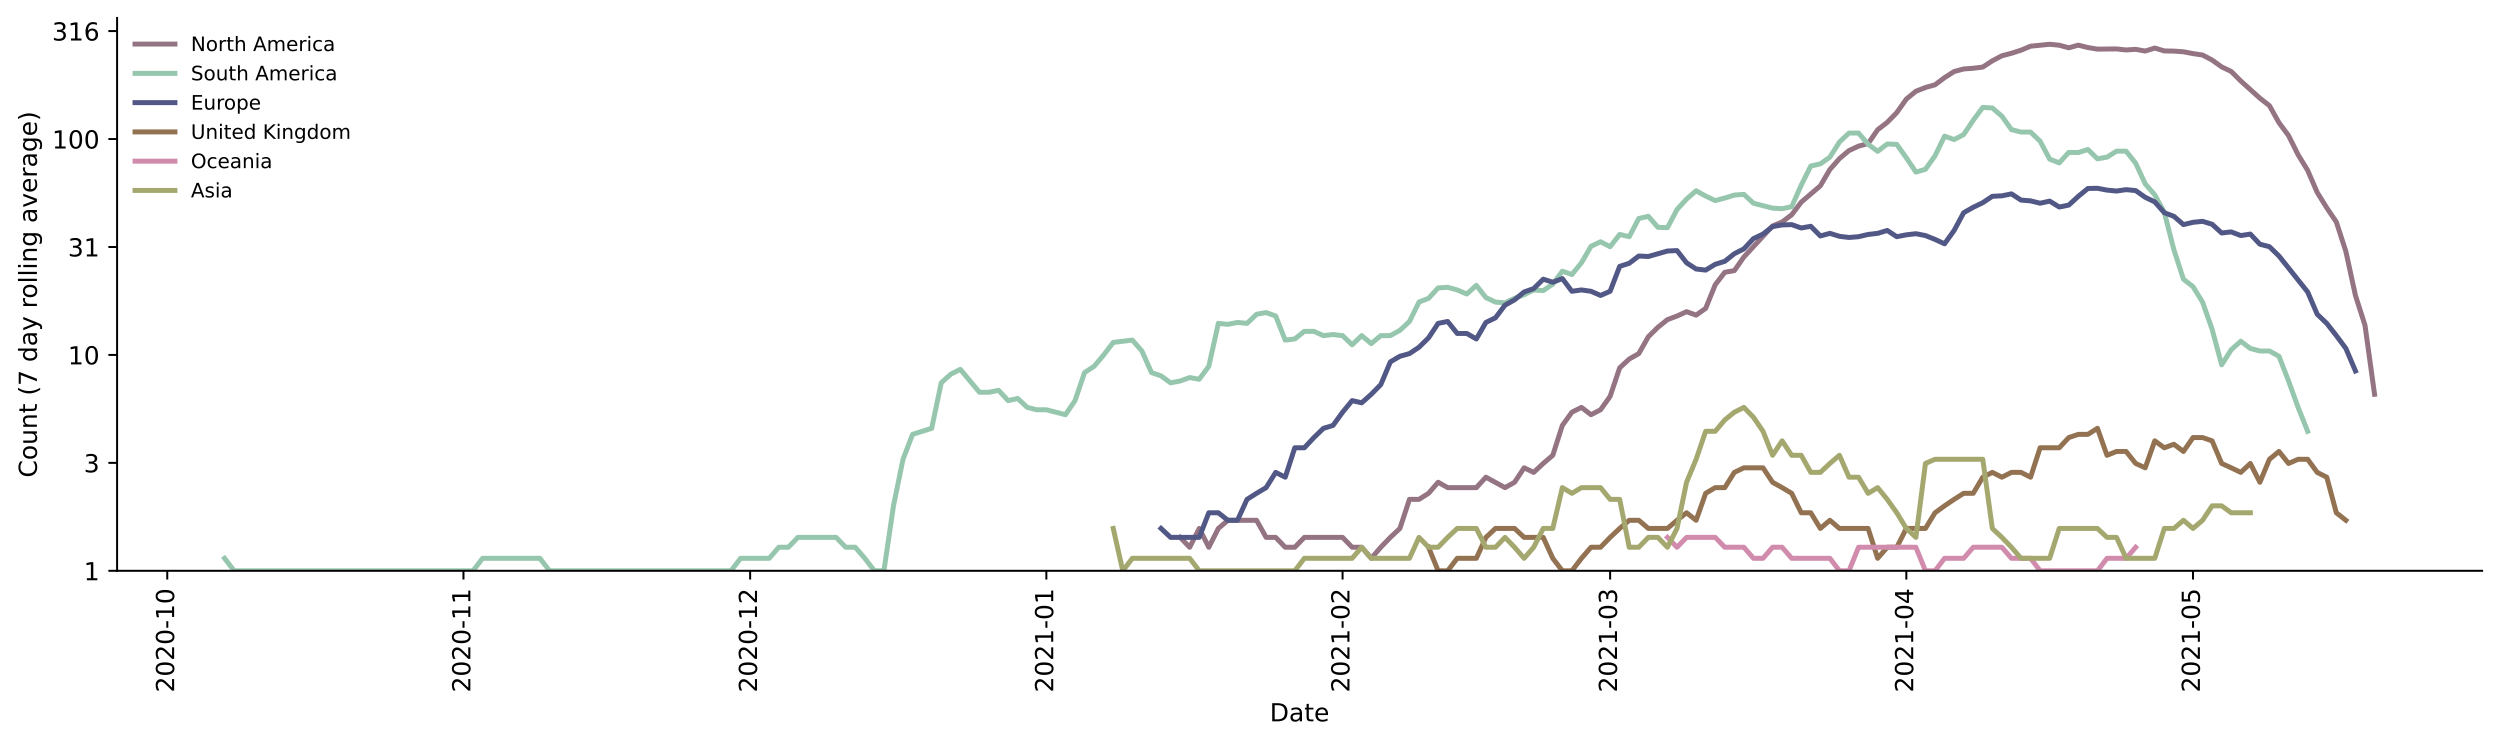 <?xml version="1.0" encoding="utf-8" standalone="no"?>
<!DOCTYPE svg PUBLIC "-//W3C//DTD SVG 1.1//EN"
  "http://www.w3.org/Graphics/SVG/1.1/DTD/svg11.dtd">
<!-- Created with matplotlib (https://matplotlib.org/) -->
<svg height="298.621pt" version="1.1" viewBox="0 0 1002.766 298.621" width="1002.766pt" xmlns="http://www.w3.org/2000/svg" xmlns:xlink="http://www.w3.org/1999/xlink">
 <defs>
  <style type="text/css">*{stroke-linecap:butt;stroke-linejoin:round;}</style>
 </defs>
 <g id="figure_1">
  <g id="patch_1">
   <path d="M 0 298.621 
L 1002.766 298.621 
L 1002.766 0 
L 0 0 
z
" style="fill:#ffffff;"/>
  </g>
  <g id="axes_1">
   <g id="patch_2">
    <path d="M 46.966 228.96 
L 995.566 228.96 
L 995.566 7.2 
L 46.966 7.2 
z
" style="fill:#ffffff;"/>
   </g>
   <g id="matplotlib.axis_1">
    <g id="xtick_1">
     <g id="line2d_1">
      <defs>
       <path d="M 0 0 
L 0 3.5 
" id="mb7b6060cd9" style="stroke:#000000;stroke-width:0.8;"/>
      </defs>
      <g>
       <use style="stroke:#000000;stroke-width:0.8;" x="67.087" xlink:href="#mb7b6060cd9" y="228.96"/>
      </g>
     </g>
     <g id="text_1">
      <!-- 2020-10 -->
      <g transform="translate(69.847 277.743)rotate(-90)scale(0.1 -0.1)">
       <defs>
        <path d="M 19.188 8.297 
L 53.609 8.297 
L 53.609 0 
L 7.328 0 
L 7.328 8.297 
Q 12.938 14.109 22.625 23.891 
Q 32.328 33.688 34.812 36.531 
Q 39.547 41.844 41.422 45.531 
Q 43.312 49.219 43.312 52.781 
Q 43.312 58.594 39.234 62.25 
Q 35.156 65.922 28.609 65.922 
Q 23.969 65.922 18.812 64.312 
Q 13.672 62.703 7.812 59.422 
L 7.812 69.391 
Q 13.766 71.781 18.938 73 
Q 24.125 74.219 28.422 74.219 
Q 39.75 74.219 46.484 68.547 
Q 53.219 62.891 53.219 53.422 
Q 53.219 48.922 51.531 44.891 
Q 49.859 40.875 45.406 35.406 
Q 44.188 33.984 37.641 27.219 
Q 31.109 20.453 19.188 8.297 
z
" id="DejaVuSans-50"/>
        <path d="M 31.781 66.406 
Q 24.172 66.406 20.328 58.906 
Q 16.5 51.422 16.5 36.375 
Q 16.5 21.391 20.328 13.891 
Q 24.172 6.391 31.781 6.391 
Q 39.453 6.391 43.281 13.891 
Q 47.125 21.391 47.125 36.375 
Q 47.125 51.422 43.281 58.906 
Q 39.453 66.406 31.781 66.406 
z
M 31.781 74.219 
Q 44.047 74.219 50.516 64.516 
Q 56.984 54.828 56.984 36.375 
Q 56.984 17.969 50.516 8.266 
Q 44.047 -1.422 31.781 -1.422 
Q 19.531 -1.422 13.062 8.266 
Q 6.594 17.969 6.594 36.375 
Q 6.594 54.828 13.062 64.516 
Q 19.531 74.219 31.781 74.219 
z
" id="DejaVuSans-48"/>
        <path d="M 4.891 31.391 
L 31.203 31.391 
L 31.203 23.391 
L 4.891 23.391 
z
" id="DejaVuSans-45"/>
        <path d="M 12.406 8.297 
L 28.516 8.297 
L 28.516 63.922 
L 10.984 60.406 
L 10.984 69.391 
L 28.422 72.906 
L 38.281 72.906 
L 38.281 8.297 
L 54.391 8.297 
L 54.391 0 
L 12.406 0 
z
" id="DejaVuSans-49"/>
       </defs>
       <use xlink:href="#DejaVuSans-50"/>
       <use x="63.623" xlink:href="#DejaVuSans-48"/>
       <use x="127.246" xlink:href="#DejaVuSans-50"/>
       <use x="190.869" xlink:href="#DejaVuSans-48"/>
       <use x="254.492" xlink:href="#DejaVuSans-45"/>
       <use x="290.576" xlink:href="#DejaVuSans-49"/>
       <use x="354.199" xlink:href="#DejaVuSans-48"/>
      </g>
     </g>
    </g>
    <g id="xtick_2">
     <g id="line2d_2">
      <g>
       <use style="stroke:#000000;stroke-width:0.8;" x="185.902" xlink:href="#mb7b6060cd9" y="228.96"/>
      </g>
     </g>
     <g id="text_2">
      <!-- 2020-11 -->
      <g transform="translate(188.661 277.743)rotate(-90)scale(0.1 -0.1)">
       <use xlink:href="#DejaVuSans-50"/>
       <use x="63.623" xlink:href="#DejaVuSans-48"/>
       <use x="127.246" xlink:href="#DejaVuSans-50"/>
       <use x="190.869" xlink:href="#DejaVuSans-48"/>
       <use x="254.492" xlink:href="#DejaVuSans-45"/>
       <use x="290.576" xlink:href="#DejaVuSans-49"/>
       <use x="354.199" xlink:href="#DejaVuSans-49"/>
      </g>
     </g>
    </g>
    <g id="xtick_3">
     <g id="line2d_3">
      <g>
       <use style="stroke:#000000;stroke-width:0.8;" x="300.884" xlink:href="#mb7b6060cd9" y="228.96"/>
      </g>
     </g>
     <g id="text_3">
      <!-- 2020-12 -->
      <g transform="translate(303.643 277.743)rotate(-90)scale(0.1 -0.1)">
       <use xlink:href="#DejaVuSans-50"/>
       <use x="63.623" xlink:href="#DejaVuSans-48"/>
       <use x="127.246" xlink:href="#DejaVuSans-50"/>
       <use x="190.869" xlink:href="#DejaVuSans-48"/>
       <use x="254.492" xlink:href="#DejaVuSans-45"/>
       <use x="290.576" xlink:href="#DejaVuSans-49"/>
       <use x="354.199" xlink:href="#DejaVuSans-50"/>
      </g>
     </g>
    </g>
    <g id="xtick_4">
     <g id="line2d_4">
      <g>
       <use style="stroke:#000000;stroke-width:0.8;" x="419.698" xlink:href="#mb7b6060cd9" y="228.96"/>
      </g>
     </g>
     <g id="text_4">
      <!-- 2021-01 -->
      <g transform="translate(422.458 277.743)rotate(-90)scale(0.1 -0.1)">
       <use xlink:href="#DejaVuSans-50"/>
       <use x="63.623" xlink:href="#DejaVuSans-48"/>
       <use x="127.246" xlink:href="#DejaVuSans-50"/>
       <use x="190.869" xlink:href="#DejaVuSans-49"/>
       <use x="254.492" xlink:href="#DejaVuSans-45"/>
       <use x="290.576" xlink:href="#DejaVuSans-48"/>
       <use x="354.199" xlink:href="#DejaVuSans-49"/>
      </g>
     </g>
    </g>
    <g id="xtick_5">
     <g id="line2d_5">
      <g>
       <use style="stroke:#000000;stroke-width:0.8;" x="538.513" xlink:href="#mb7b6060cd9" y="228.96"/>
      </g>
     </g>
     <g id="text_5">
      <!-- 2021-02 -->
      <g transform="translate(541.272 277.743)rotate(-90)scale(0.1 -0.1)">
       <use xlink:href="#DejaVuSans-50"/>
       <use x="63.623" xlink:href="#DejaVuSans-48"/>
       <use x="127.246" xlink:href="#DejaVuSans-50"/>
       <use x="190.869" xlink:href="#DejaVuSans-49"/>
       <use x="254.492" xlink:href="#DejaVuSans-45"/>
       <use x="290.576" xlink:href="#DejaVuSans-48"/>
       <use x="354.199" xlink:href="#DejaVuSans-50"/>
      </g>
     </g>
    </g>
    <g id="xtick_6">
     <g id="line2d_6">
      <g>
       <use style="stroke:#000000;stroke-width:0.8;" x="645.829" xlink:href="#mb7b6060cd9" y="228.96"/>
      </g>
     </g>
     <g id="text_6">
      <!-- 2021-03 -->
      <g transform="translate(648.589 277.743)rotate(-90)scale(0.1 -0.1)">
       <defs>
        <path d="M 40.578 39.312 
Q 47.656 37.797 51.625 33 
Q 55.609 28.219 55.609 21.188 
Q 55.609 10.406 48.188 4.484 
Q 40.766 -1.422 27.094 -1.422 
Q 22.516 -1.422 17.656 -0.516 
Q 12.797 0.391 7.625 2.203 
L 7.625 11.719 
Q 11.719 9.328 16.594 8.109 
Q 21.484 6.891 26.812 6.891 
Q 36.078 6.891 40.938 10.547 
Q 45.797 14.203 45.797 21.188 
Q 45.797 27.641 41.281 31.266 
Q 36.766 34.906 28.719 34.906 
L 20.219 34.906 
L 20.219 43.016 
L 29.109 43.016 
Q 36.375 43.016 40.234 45.922 
Q 44.094 48.828 44.094 54.297 
Q 44.094 59.906 40.109 62.906 
Q 36.141 65.922 28.719 65.922 
Q 24.656 65.922 20.016 65.031 
Q 15.375 64.156 9.812 62.312 
L 9.812 71.094 
Q 15.438 72.656 20.344 73.438 
Q 25.25 74.219 29.594 74.219 
Q 40.828 74.219 47.359 69.109 
Q 53.906 64.016 53.906 55.328 
Q 53.906 49.266 50.438 45.094 
Q 46.969 40.922 40.578 39.312 
z
" id="DejaVuSans-51"/>
       </defs>
       <use xlink:href="#DejaVuSans-50"/>
       <use x="63.623" xlink:href="#DejaVuSans-48"/>
       <use x="127.246" xlink:href="#DejaVuSans-50"/>
       <use x="190.869" xlink:href="#DejaVuSans-49"/>
       <use x="254.492" xlink:href="#DejaVuSans-45"/>
       <use x="290.576" xlink:href="#DejaVuSans-48"/>
       <use x="354.199" xlink:href="#DejaVuSans-51"/>
      </g>
     </g>
    </g>
    <g id="xtick_7">
     <g id="line2d_7">
      <g>
       <use style="stroke:#000000;stroke-width:0.8;" x="764.644" xlink:href="#mb7b6060cd9" y="228.96"/>
      </g>
     </g>
     <g id="text_7">
      <!-- 2021-04 -->
      <g transform="translate(767.403 277.743)rotate(-90)scale(0.1 -0.1)">
       <defs>
        <path d="M 37.797 64.312 
L 12.891 25.391 
L 37.797 25.391 
z
M 35.203 72.906 
L 47.609 72.906 
L 47.609 25.391 
L 58.016 25.391 
L 58.016 17.188 
L 47.609 17.188 
L 47.609 0 
L 37.797 0 
L 37.797 17.188 
L 4.891 17.188 
L 4.891 26.703 
z
" id="DejaVuSans-52"/>
       </defs>
       <use xlink:href="#DejaVuSans-50"/>
       <use x="63.623" xlink:href="#DejaVuSans-48"/>
       <use x="127.246" xlink:href="#DejaVuSans-50"/>
       <use x="190.869" xlink:href="#DejaVuSans-49"/>
       <use x="254.492" xlink:href="#DejaVuSans-45"/>
       <use x="290.576" xlink:href="#DejaVuSans-48"/>
       <use x="354.199" xlink:href="#DejaVuSans-52"/>
      </g>
     </g>
    </g>
    <g id="xtick_8">
     <g id="line2d_8">
      <g>
       <use style="stroke:#000000;stroke-width:0.8;" x="879.626" xlink:href="#mb7b6060cd9" y="228.96"/>
      </g>
     </g>
     <g id="text_8">
      <!-- 2021-05 -->
      <g transform="translate(882.385 277.743)rotate(-90)scale(0.1 -0.1)">
       <defs>
        <path d="M 10.797 72.906 
L 49.516 72.906 
L 49.516 64.594 
L 19.828 64.594 
L 19.828 46.734 
Q 21.969 47.469 24.109 47.828 
Q 26.266 48.188 28.422 48.188 
Q 40.625 48.188 47.75 41.5 
Q 54.891 34.812 54.891 23.391 
Q 54.891 11.625 47.562 5.094 
Q 40.234 -1.422 26.906 -1.422 
Q 22.312 -1.422 17.547 -0.641 
Q 12.797 0.141 7.719 1.703 
L 7.719 11.625 
Q 12.109 9.234 16.797 8.062 
Q 21.484 6.891 26.703 6.891 
Q 35.156 6.891 40.078 11.328 
Q 45.016 15.766 45.016 23.391 
Q 45.016 31 40.078 35.438 
Q 35.156 39.891 26.703 39.891 
Q 22.75 39.891 18.812 39.016 
Q 14.891 38.141 10.797 36.281 
z
" id="DejaVuSans-53"/>
       </defs>
       <use xlink:href="#DejaVuSans-50"/>
       <use x="63.623" xlink:href="#DejaVuSans-48"/>
       <use x="127.246" xlink:href="#DejaVuSans-50"/>
       <use x="190.869" xlink:href="#DejaVuSans-49"/>
       <use x="254.492" xlink:href="#DejaVuSans-45"/>
       <use x="290.576" xlink:href="#DejaVuSans-48"/>
       <use x="354.199" xlink:href="#DejaVuSans-53"/>
      </g>
     </g>
    </g>
    <g id="text_9">
     <!-- Date -->
     <g transform="translate(509.315 289.341)scale(0.1 -0.1)">
      <defs>
       <path d="M 19.672 64.797 
L 19.672 8.109 
L 31.594 8.109 
Q 46.688 8.109 53.688 14.938 
Q 60.688 21.781 60.688 36.531 
Q 60.688 51.172 53.688 57.984 
Q 46.688 64.797 31.594 64.797 
z
M 9.812 72.906 
L 30.078 72.906 
Q 51.266 72.906 61.172 64.094 
Q 71.094 55.281 71.094 36.531 
Q 71.094 17.672 61.125 8.828 
Q 51.172 0 30.078 0 
L 9.812 0 
z
" id="DejaVuSans-68"/>
       <path d="M 34.281 27.484 
Q 23.391 27.484 19.188 25 
Q 14.984 22.516 14.984 16.5 
Q 14.984 11.719 18.141 8.906 
Q 21.297 6.109 26.703 6.109 
Q 34.188 6.109 38.703 11.406 
Q 43.219 16.703 43.219 25.484 
L 43.219 27.484 
z
M 52.203 31.203 
L 52.203 0 
L 43.219 0 
L 43.219 8.297 
Q 40.141 3.328 35.547 0.953 
Q 30.953 -1.422 24.312 -1.422 
Q 15.922 -1.422 10.953 3.297 
Q 6 8.016 6 15.922 
Q 6 25.141 12.172 29.828 
Q 18.359 34.516 30.609 34.516 
L 43.219 34.516 
L 43.219 35.406 
Q 43.219 41.609 39.141 45 
Q 35.062 48.391 27.688 48.391 
Q 23 48.391 18.547 47.266 
Q 14.109 46.141 10.016 43.891 
L 10.016 52.203 
Q 14.938 54.109 19.578 55.047 
Q 24.219 56 28.609 56 
Q 40.484 56 46.344 49.844 
Q 52.203 43.703 52.203 31.203 
z
" id="DejaVuSans-97"/>
       <path d="M 18.312 70.219 
L 18.312 54.688 
L 36.812 54.688 
L 36.812 47.703 
L 18.312 47.703 
L 18.312 18.016 
Q 18.312 11.328 20.141 9.422 
Q 21.969 7.516 27.594 7.516 
L 36.812 7.516 
L 36.812 0 
L 27.594 0 
Q 17.188 0 13.234 3.875 
Q 9.281 7.766 9.281 18.016 
L 9.281 47.703 
L 2.688 47.703 
L 2.688 54.688 
L 9.281 54.688 
L 9.281 70.219 
z
" id="DejaVuSans-116"/>
       <path d="M 56.203 29.594 
L 56.203 25.203 
L 14.891 25.203 
Q 15.484 15.922 20.484 11.062 
Q 25.484 6.203 34.422 6.203 
Q 39.594 6.203 44.453 7.469 
Q 49.312 8.734 54.109 11.281 
L 54.109 2.781 
Q 49.266 0.734 44.188 -0.344 
Q 39.109 -1.422 33.891 -1.422 
Q 20.797 -1.422 13.156 6.188 
Q 5.516 13.812 5.516 26.812 
Q 5.516 40.234 12.766 48.109 
Q 20.016 56 32.328 56 
Q 43.359 56 49.781 48.891 
Q 56.203 41.797 56.203 29.594 
z
M 47.219 32.234 
Q 47.125 39.594 43.094 43.984 
Q 39.062 48.391 32.422 48.391 
Q 24.906 48.391 20.391 44.141 
Q 15.875 39.891 15.188 32.172 
z
" id="DejaVuSans-101"/>
      </defs>
      <use xlink:href="#DejaVuSans-68"/>
      <use x="77.002" xlink:href="#DejaVuSans-97"/>
      <use x="138.281" xlink:href="#DejaVuSans-116"/>
      <use x="177.49" xlink:href="#DejaVuSans-101"/>
     </g>
    </g>
   </g>
   <g id="matplotlib.axis_2">
    <g id="ytick_1">
     <g id="line2d_9">
      <defs>
       <path d="M 0 0 
L -3.5 0 
" id="m32cdb96174" style="stroke:#000000;stroke-width:0.8;"/>
      </defs>
      <g>
       <use style="stroke:#000000;stroke-width:0.8;" x="46.966" xlink:href="#m32cdb96174" y="228.96"/>
      </g>
     </g>
     <g id="text_10">
      <!-- 1 -->
      <g transform="translate(33.603 232.759)scale(0.1 -0.1)">
       <use xlink:href="#DejaVuSans-49"/>
      </g>
     </g>
    </g>
    <g id="ytick_2">
     <g id="line2d_10">
      <g>
       <use style="stroke:#000000;stroke-width:0.8;" x="46.966" xlink:href="#m32cdb96174" y="185.661"/>
      </g>
     </g>
     <g id="text_11">
      <!-- 3 -->
      <g transform="translate(33.603 189.461)scale(0.1 -0.1)">
       <use xlink:href="#DejaVuSans-51"/>
      </g>
     </g>
    </g>
    <g id="ytick_3">
     <g id="line2d_11">
      <g>
       <use style="stroke:#000000;stroke-width:0.8;" x="46.966" xlink:href="#m32cdb96174" y="142.363"/>
      </g>
     </g>
     <g id="text_12">
      <!-- 10 -->
      <g transform="translate(27.241 146.162)scale(0.1 -0.1)">
       <use xlink:href="#DejaVuSans-49"/>
       <use x="63.623" xlink:href="#DejaVuSans-48"/>
      </g>
     </g>
    </g>
    <g id="ytick_4">
     <g id="line2d_12">
      <g>
       <use style="stroke:#000000;stroke-width:0.8;" x="46.966" xlink:href="#m32cdb96174" y="99.064"/>
      </g>
     </g>
     <g id="text_13">
      <!-- 31 -->
      <g transform="translate(27.241 102.864)scale(0.1 -0.1)">
       <use xlink:href="#DejaVuSans-51"/>
       <use x="63.623" xlink:href="#DejaVuSans-49"/>
      </g>
     </g>
    </g>
    <g id="ytick_5">
     <g id="line2d_13">
      <g>
       <use style="stroke:#000000;stroke-width:0.8;" x="46.966" xlink:href="#m32cdb96174" y="55.766"/>
      </g>
     </g>
     <g id="text_14">
      <!-- 100 -->
      <g transform="translate(20.878 59.565)scale(0.1 -0.1)">
       <use xlink:href="#DejaVuSans-49"/>
       <use x="63.623" xlink:href="#DejaVuSans-48"/>
       <use x="127.246" xlink:href="#DejaVuSans-48"/>
      </g>
     </g>
    </g>
    <g id="ytick_6">
     <g id="line2d_14">
      <g>
       <use style="stroke:#000000;stroke-width:0.8;" x="46.966" xlink:href="#m32cdb96174" y="12.467"/>
      </g>
     </g>
     <g id="text_15">
      <!-- 316 -->
      <g transform="translate(20.878 16.267)scale(0.1 -0.1)">
       <defs>
        <path d="M 33.016 40.375 
Q 26.375 40.375 22.484 35.828 
Q 18.609 31.297 18.609 23.391 
Q 18.609 15.531 22.484 10.953 
Q 26.375 6.391 33.016 6.391 
Q 39.656 6.391 43.531 10.953 
Q 47.406 15.531 47.406 23.391 
Q 47.406 31.297 43.531 35.828 
Q 39.656 40.375 33.016 40.375 
z
M 52.594 71.297 
L 52.594 62.312 
Q 48.875 64.062 45.094 64.984 
Q 41.312 65.922 37.594 65.922 
Q 27.828 65.922 22.672 59.328 
Q 17.531 52.734 16.797 39.406 
Q 19.672 43.656 24.016 45.922 
Q 28.375 48.188 33.594 48.188 
Q 44.578 48.188 50.953 41.516 
Q 57.328 34.859 57.328 23.391 
Q 57.328 12.156 50.688 5.359 
Q 44.047 -1.422 33.016 -1.422 
Q 20.359 -1.422 13.672 8.266 
Q 6.984 17.969 6.984 36.375 
Q 6.984 53.656 15.188 63.938 
Q 23.391 74.219 37.203 74.219 
Q 40.922 74.219 44.703 73.484 
Q 48.484 72.75 52.594 71.297 
z
" id="DejaVuSans-54"/>
       </defs>
       <use xlink:href="#DejaVuSans-51"/>
       <use x="63.623" xlink:href="#DejaVuSans-49"/>
       <use x="127.246" xlink:href="#DejaVuSans-54"/>
      </g>
     </g>
    </g>
    <g id="text_16">
     <!-- Count (7 day rolling average) -->
     <g transform="translate(14.798 191.548)rotate(-90)scale(0.1 -0.1)">
      <defs>
       <path d="M 64.406 67.281 
L 64.406 56.891 
Q 59.422 61.531 53.781 63.812 
Q 48.141 66.109 41.797 66.109 
Q 29.297 66.109 22.656 58.469 
Q 16.016 50.828 16.016 36.375 
Q 16.016 21.969 22.656 14.328 
Q 29.297 6.688 41.797 6.688 
Q 48.141 6.688 53.781 8.984 
Q 59.422 11.281 64.406 15.922 
L 64.406 5.609 
Q 59.234 2.094 53.438 0.328 
Q 47.656 -1.422 41.219 -1.422 
Q 24.656 -1.422 15.125 8.703 
Q 5.609 18.844 5.609 36.375 
Q 5.609 53.953 15.125 64.078 
Q 24.656 74.219 41.219 74.219 
Q 47.75 74.219 53.531 72.484 
Q 59.328 70.75 64.406 67.281 
z
" id="DejaVuSans-67"/>
       <path d="M 30.609 48.391 
Q 23.391 48.391 19.188 42.75 
Q 14.984 37.109 14.984 27.297 
Q 14.984 17.484 19.156 11.844 
Q 23.344 6.203 30.609 6.203 
Q 37.797 6.203 41.984 11.859 
Q 46.188 17.531 46.188 27.297 
Q 46.188 37.016 41.984 42.703 
Q 37.797 48.391 30.609 48.391 
z
M 30.609 56 
Q 42.328 56 49.016 48.375 
Q 55.719 40.766 55.719 27.297 
Q 55.719 13.875 49.016 6.219 
Q 42.328 -1.422 30.609 -1.422 
Q 18.844 -1.422 12.172 6.219 
Q 5.516 13.875 5.516 27.297 
Q 5.516 40.766 12.172 48.375 
Q 18.844 56 30.609 56 
z
" id="DejaVuSans-111"/>
       <path d="M 8.5 21.578 
L 8.5 54.688 
L 17.484 54.688 
L 17.484 21.922 
Q 17.484 14.156 20.5 10.266 
Q 23.531 6.391 29.594 6.391 
Q 36.859 6.391 41.078 11.031 
Q 45.312 15.672 45.312 23.688 
L 45.312 54.688 
L 54.297 54.688 
L 54.297 0 
L 45.312 0 
L 45.312 8.406 
Q 42.047 3.422 37.719 1 
Q 33.406 -1.422 27.688 -1.422 
Q 18.266 -1.422 13.375 4.438 
Q 8.5 10.297 8.5 21.578 
z
M 31.109 56 
z
" id="DejaVuSans-117"/>
       <path d="M 54.891 33.016 
L 54.891 0 
L 45.906 0 
L 45.906 32.719 
Q 45.906 40.484 42.875 44.328 
Q 39.844 48.188 33.797 48.188 
Q 26.516 48.188 22.312 43.547 
Q 18.109 38.922 18.109 30.906 
L 18.109 0 
L 9.078 0 
L 9.078 54.688 
L 18.109 54.688 
L 18.109 46.188 
Q 21.344 51.125 25.703 53.562 
Q 30.078 56 35.797 56 
Q 45.219 56 50.047 50.172 
Q 54.891 44.344 54.891 33.016 
z
" id="DejaVuSans-110"/>
       <path id="DejaVuSans-32"/>
       <path d="M 31 75.875 
Q 24.469 64.656 21.281 53.656 
Q 18.109 42.672 18.109 31.391 
Q 18.109 20.125 21.312 9.062 
Q 24.516 -2 31 -13.188 
L 23.188 -13.188 
Q 15.875 -1.703 12.234 9.375 
Q 8.594 20.453 8.594 31.391 
Q 8.594 42.281 12.203 53.312 
Q 15.828 64.359 23.188 75.875 
z
" id="DejaVuSans-40"/>
       <path d="M 8.203 72.906 
L 55.078 72.906 
L 55.078 68.703 
L 28.609 0 
L 18.312 0 
L 43.219 64.594 
L 8.203 64.594 
z
" id="DejaVuSans-55"/>
       <path d="M 45.406 46.391 
L 45.406 75.984 
L 54.391 75.984 
L 54.391 0 
L 45.406 0 
L 45.406 8.203 
Q 42.578 3.328 38.25 0.953 
Q 33.938 -1.422 27.875 -1.422 
Q 17.969 -1.422 11.734 6.484 
Q 5.516 14.406 5.516 27.297 
Q 5.516 40.188 11.734 48.094 
Q 17.969 56 27.875 56 
Q 33.938 56 38.25 53.625 
Q 42.578 51.266 45.406 46.391 
z
M 14.797 27.297 
Q 14.797 17.391 18.875 11.75 
Q 22.953 6.109 30.078 6.109 
Q 37.203 6.109 41.297 11.75 
Q 45.406 17.391 45.406 27.297 
Q 45.406 37.203 41.297 42.844 
Q 37.203 48.484 30.078 48.484 
Q 22.953 48.484 18.875 42.844 
Q 14.797 37.203 14.797 27.297 
z
" id="DejaVuSans-100"/>
       <path d="M 32.172 -5.078 
Q 28.375 -14.844 24.75 -17.812 
Q 21.141 -20.797 15.094 -20.797 
L 7.906 -20.797 
L 7.906 -13.281 
L 13.188 -13.281 
Q 16.891 -13.281 18.938 -11.516 
Q 21 -9.766 23.484 -3.219 
L 25.094 0.875 
L 2.984 54.688 
L 12.5 54.688 
L 29.594 11.922 
L 46.688 54.688 
L 56.203 54.688 
z
" id="DejaVuSans-121"/>
       <path d="M 41.109 46.297 
Q 39.594 47.172 37.812 47.578 
Q 36.031 48 33.891 48 
Q 26.266 48 22.188 43.047 
Q 18.109 38.094 18.109 28.812 
L 18.109 0 
L 9.078 0 
L 9.078 54.688 
L 18.109 54.688 
L 18.109 46.188 
Q 20.953 51.172 25.484 53.578 
Q 30.031 56 36.531 56 
Q 37.453 56 38.578 55.875 
Q 39.703 55.766 41.062 55.516 
z
" id="DejaVuSans-114"/>
       <path d="M 9.422 75.984 
L 18.406 75.984 
L 18.406 0 
L 9.422 0 
z
" id="DejaVuSans-108"/>
       <path d="M 9.422 54.688 
L 18.406 54.688 
L 18.406 0 
L 9.422 0 
z
M 9.422 75.984 
L 18.406 75.984 
L 18.406 64.594 
L 9.422 64.594 
z
" id="DejaVuSans-105"/>
       <path d="M 45.406 27.984 
Q 45.406 37.75 41.375 43.109 
Q 37.359 48.484 30.078 48.484 
Q 22.859 48.484 18.828 43.109 
Q 14.797 37.75 14.797 27.984 
Q 14.797 18.266 18.828 12.891 
Q 22.859 7.516 30.078 7.516 
Q 37.359 7.516 41.375 12.891 
Q 45.406 18.266 45.406 27.984 
z
M 54.391 6.781 
Q 54.391 -7.172 48.188 -13.984 
Q 42 -20.797 29.203 -20.797 
Q 24.469 -20.797 20.266 -20.094 
Q 16.062 -19.391 12.109 -17.922 
L 12.109 -9.188 
Q 16.062 -11.328 19.922 -12.344 
Q 23.781 -13.375 27.781 -13.375 
Q 36.625 -13.375 41.016 -8.766 
Q 45.406 -4.156 45.406 5.172 
L 45.406 9.625 
Q 42.625 4.781 38.281 2.391 
Q 33.938 0 27.875 0 
Q 17.828 0 11.672 7.656 
Q 5.516 15.328 5.516 27.984 
Q 5.516 40.672 11.672 48.328 
Q 17.828 56 27.875 56 
Q 33.938 56 38.281 53.609 
Q 42.625 51.219 45.406 46.391 
L 45.406 54.688 
L 54.391 54.688 
z
" id="DejaVuSans-103"/>
       <path d="M 2.984 54.688 
L 12.5 54.688 
L 29.594 8.797 
L 46.688 54.688 
L 56.203 54.688 
L 35.688 0 
L 23.484 0 
z
" id="DejaVuSans-118"/>
       <path d="M 8.016 75.875 
L 15.828 75.875 
Q 23.141 64.359 26.781 53.312 
Q 30.422 42.281 30.422 31.391 
Q 30.422 20.453 26.781 9.375 
Q 23.141 -1.703 15.828 -13.188 
L 8.016 -13.188 
Q 14.5 -2 17.703 9.062 
Q 20.906 20.125 20.906 31.391 
Q 20.906 42.672 17.703 53.656 
Q 14.5 64.656 8.016 75.875 
z
" id="DejaVuSans-41"/>
      </defs>
      <use xlink:href="#DejaVuSans-67"/>
      <use x="69.824" xlink:href="#DejaVuSans-111"/>
      <use x="131.006" xlink:href="#DejaVuSans-117"/>
      <use x="194.385" xlink:href="#DejaVuSans-110"/>
      <use x="257.764" xlink:href="#DejaVuSans-116"/>
      <use x="296.973" xlink:href="#DejaVuSans-32"/>
      <use x="328.76" xlink:href="#DejaVuSans-40"/>
      <use x="367.773" xlink:href="#DejaVuSans-55"/>
      <use x="431.396" xlink:href="#DejaVuSans-32"/>
      <use x="463.184" xlink:href="#DejaVuSans-100"/>
      <use x="526.66" xlink:href="#DejaVuSans-97"/>
      <use x="587.939" xlink:href="#DejaVuSans-121"/>
      <use x="647.119" xlink:href="#DejaVuSans-32"/>
      <use x="678.906" xlink:href="#DejaVuSans-114"/>
      <use x="717.77" xlink:href="#DejaVuSans-111"/>
      <use x="778.951" xlink:href="#DejaVuSans-108"/>
      <use x="806.734" xlink:href="#DejaVuSans-108"/>
      <use x="834.518" xlink:href="#DejaVuSans-105"/>
      <use x="862.301" xlink:href="#DejaVuSans-110"/>
      <use x="925.68" xlink:href="#DejaVuSans-103"/>
      <use x="989.156" xlink:href="#DejaVuSans-32"/>
      <use x="1020.943" xlink:href="#DejaVuSans-97"/>
      <use x="1082.223" xlink:href="#DejaVuSans-118"/>
      <use x="1141.402" xlink:href="#DejaVuSans-101"/>
      <use x="1202.926" xlink:href="#DejaVuSans-114"/>
      <use x="1244.039" xlink:href="#DejaVuSans-97"/>
      <use x="1305.318" xlink:href="#DejaVuSans-103"/>
      <use x="1368.795" xlink:href="#DejaVuSans-101"/>
      <use x="1430.318" xlink:href="#DejaVuSans-41"/>
     </g>
    </g>
   </g>
   <g id="line2d_15">
    <path clip-path="url(#p79363e6680)" d="M 473.357 215.546 
L 477.189 219.508 
L 481.022 211.961 
L 484.855 219.508 
L 488.687 211.961 
L 492.52 208.689 
L 504.018 208.689 
L 507.851 215.546 
L 511.684 215.546 
L 515.517 219.508 
L 519.349 219.508 
L 523.182 215.546 
L 538.513 215.546 
L 542.346 219.508 
L 546.178 219.508 
L 550.011 223.938 
L 553.844 219.508 
L 557.677 215.546 
L 561.509 211.961 
L 565.342 200.297 
L 569.175 200.297 
L 573.007 197.87 
L 576.84 193.44 
L 580.673 195.59 
L 592.171 195.59 
L 596.004 191.407 
L 603.669 195.59 
L 607.502 193.44 
L 611.335 187.643 
L 615.167 189.478 
L 619 185.893 
L 622.833 182.621 
L 626.666 170.644 
L 630.498 165.338 
L 634.331 163.409 
L 638.164 166.341 
L 641.997 164.361 
L 645.829 158.98 
L 649.662 147.539 
L 653.495 144.01 
L 657.327 141.829 
L 661.16 135.061 
L 664.993 131.276 
L 668.826 128.204 
L 672.658 126.757 
L 676.491 125.024 
L 680.324 126.404 
L 684.157 123.693 
L 687.989 114.205 
L 691.822 109.215 
L 695.655 108.553 
L 699.487 103.069 
L 710.986 90.631 
L 714.818 89.036 
L 718.651 86.157 
L 722.484 81.089 
L 730.149 74.532 
L 733.982 67.971 
L 737.815 63.624 
L 741.647 60.391 
L 745.48 58.611 
L 749.313 57.582 
L 753.146 52.035 
L 756.978 49.088 
L 760.811 45.162 
L 764.644 39.737 
L 768.477 36.608 
L 772.309 35.09 
L 776.142 34.02 
L 779.975 31.149 
L 783.807 28.69 
L 787.64 27.658 
L 791.473 27.38 
L 795.306 26.903 
L 799.138 24.395 
L 802.971 22.373 
L 806.804 21.37 
L 810.637 20.142 
L 814.469 18.531 
L 822.135 17.76 
L 825.967 18.133 
L 829.8 19.175 
L 833.633 18.114 
L 837.466 19.073 
L 841.298 19.707 
L 848.964 19.624 
L 852.797 20.038 
L 856.629 19.789 
L 860.462 20.476 
L 864.295 19.277 
L 868.127 20.434 
L 871.96 20.497 
L 875.793 20.772 
L 879.626 21.499 
L 883.458 22.065 
L 887.291 24.092 
L 891.124 26.828 
L 894.957 28.664 
L 898.789 32.485 
L 906.455 39.388 
L 910.287 42.389 
L 914.12 49.224 
L 917.953 54.394 
L 921.786 62.068 
L 925.618 68.345 
L 929.451 77.19 
L 933.284 83.369 
L 937.117 89.036 
L 940.949 100.867 
L 944.782 118.508 
L 948.615 130.484 
L 952.447 158.153 
L 952.447 158.153 
" style="fill:none;stroke:#947383;stroke-linecap:square;stroke-width:2;"/>
   </g>
   <g id="line2d_16">
    <path clip-path="url(#p79363e6680)" d="M 90.084 223.938 
L 93.917 228.96 
L 189.735 228.96 
L 193.567 223.938 
L 216.564 223.938 
L 220.397 228.96 
L 293.218 228.96 
L 297.051 223.938 
L 308.549 223.938 
L 312.382 219.508 
L 316.215 219.508 
L 320.047 215.546 
L 335.378 215.546 
L 339.211 219.508 
L 343.044 219.508 
L 346.877 223.938 
L 350.709 228.96 
L 354.542 228.96 
L 358.375 202.892 
L 362.207 184.221 
L 366.04 174.229 
L 373.706 171.801 
L 377.538 153.542 
L 381.371 150.089 
L 385.204 148.16 
L 392.869 157.344 
L 396.702 157.344 
L 400.535 156.552 
L 404.367 160.689 
L 408.2 159.825 
L 412.033 163.409 
L 415.866 164.361 
L 419.698 164.361 
L 427.364 166.341 
L 431.197 160.689 
L 435.029 149.435 
L 438.862 146.927 
L 442.695 142.363 
L 446.527 137.341 
L 454.193 136.412 
L 458.026 140.785 
L 461.858 149.435 
L 465.691 150.755 
L 469.524 153.542 
L 473.357 152.826 
L 477.189 151.433 
L 481.022 152.123 
L 484.855 146.927 
L 488.687 129.709 
L 492.52 130.094 
L 496.353 129.327 
L 500.186 129.709 
L 504.018 126.054 
L 507.851 125.364 
L 511.684 126.757 
L 515.517 136.412 
L 519.349 135.956 
L 523.182 132.911 
L 527.015 132.911 
L 530.847 134.621 
L 534.68 134.186 
L 538.513 134.621 
L 542.346 138.293 
L 546.178 134.621 
L 550.011 137.814 
L 553.844 134.621 
L 557.677 134.621 
L 561.509 132.496 
L 565.342 128.949 
L 569.175 121.163 
L 573.007 119.665 
L 576.84 115.497 
L 580.673 115.235 
L 584.506 116.295 
L 588.338 117.942 
L 592.171 114.46 
L 596.004 119.372 
L 599.837 121.163 
L 603.669 121.47 
L 607.502 119.665 
L 611.335 118.224 
L 615.167 116.295 
L 619 116.564 
L 622.833 113.951 
L 626.666 108.772 
L 630.498 110.115 
L 634.331 105.408 
L 638.164 98.787 
L 641.997 96.976 
L 645.829 98.956 
L 649.662 94.04 
L 653.495 94.942 
L 657.327 87.632 
L 661.16 86.764 
L 664.993 91.178 
L 668.826 91.316 
L 672.658 84.047 
L 676.491 79.846 
L 680.324 76.531 
L 684.157 78.642 
L 687.989 80.463 
L 691.822 79.441 
L 695.655 78.25 
L 699.487 77.958 
L 703.32 81.513 
L 710.986 83.482 
L 714.818 83.707 
L 718.651 82.924 
L 722.484 74.268 
L 726.317 66.585 
L 730.149 65.735 
L 733.982 63.033 
L 737.815 56.967 
L 741.647 53.372 
L 745.48 53.372 
L 749.313 57.865 
L 753.146 60.696 
L 756.978 57.752 
L 760.811 57.922 
L 764.644 63.295 
L 768.477 69.027 
L 772.309 67.897 
L 776.142 62.515 
L 779.975 54.602 
L 783.807 55.981 
L 787.64 53.982 
L 791.473 48.243 
L 795.306 43.073 
L 799.138 43.304 
L 802.971 46.608 
L 806.804 51.986 
L 810.637 52.971 
L 814.469 52.971 
L 818.302 56.635 
L 822.135 63.824 
L 825.967 65.317 
L 829.8 61.127 
L 833.633 61.189 
L 837.466 59.968 
L 841.298 63.691 
L 845.131 63.033 
L 848.964 60.635 
L 852.797 60.635 
L 856.629 65.456 
L 860.462 73.744 
L 864.295 78.152 
L 868.127 85.204 
L 871.96 100.161 
L 875.793 111.985 
L 879.626 114.975 
L 883.458 121.163 
L 887.291 132.085 
L 891.124 146.325 
L 894.957 140.273 
L 898.789 136.874 
L 902.622 139.768 
L 906.455 140.785 
L 910.287 140.785 
L 914.12 142.904 
L 917.953 152.826 
L 921.786 163.409 
L 925.618 172.995 
L 925.618 172.995 
" style="fill:none;stroke:#96c6ad;stroke-linecap:square;stroke-width:2;"/>
   </g>
   <g id="line2d_17">
    <path clip-path="url(#p79363e6680)" d="M 465.691 211.961 
L 469.524 215.546 
L 481.022 215.546 
L 484.855 205.679 
L 488.687 205.679 
L 492.52 208.689 
L 496.353 208.689 
L 500.186 200.297 
L 504.018 197.87 
L 507.851 195.59 
L 511.684 189.478 
L 515.517 191.407 
L 519.349 179.61 
L 523.182 179.61 
L 527.015 175.504 
L 530.847 171.801 
L 534.68 170.644 
L 538.513 165.338 
L 542.346 160.689 
L 546.178 161.574 
L 550.011 158.153 
L 553.844 154.272 
L 557.677 145.15 
L 561.509 142.904 
L 565.342 141.829 
L 569.175 139.27 
L 573.007 135.506 
L 576.84 129.709 
L 580.673 128.949 
L 584.506 133.756 
L 588.338 133.756 
L 592.171 135.956 
L 596.004 129.327 
L 599.837 127.474 
L 603.669 122.407 
L 607.502 120.257 
L 611.335 117.109 
L 615.167 115.761 
L 619 111.985 
L 622.833 113.202 
L 626.666 111.746 
L 630.498 116.836 
L 634.331 116.295 
L 638.164 116.836 
L 641.997 118.508 
L 645.829 116.836 
L 649.662 106.843 
L 653.495 105.61 
L 657.327 102.693 
L 661.16 102.881 
L 668.826 100.689 
L 672.658 100.512 
L 676.491 105.408 
L 680.324 107.902 
L 684.157 108.335 
L 687.989 106.016 
L 691.822 104.81 
L 695.655 101.769 
L 699.487 99.812 
L 703.32 95.712 
L 707.153 93.891 
L 710.986 90.904 
L 714.818 90.226 
L 718.651 90.092 
L 722.484 91.455 
L 726.317 90.767 
L 730.149 94.639 
L 733.982 93.596 
L 737.815 94.79 
L 741.647 95.248 
L 745.48 94.942 
L 749.313 94.04 
L 753.146 93.596 
L 756.978 92.439 
L 760.811 94.942 
L 764.644 94.189 
L 768.477 93.744 
L 772.309 94.488 
L 776.142 96.024 
L 779.975 97.788 
L 783.807 92.439 
L 787.64 85.322 
L 791.473 83.146 
L 795.306 81.301 
L 799.138 78.741 
L 802.971 78.544 
L 806.804 77.764 
L 810.637 80.256 
L 814.469 80.566 
L 818.302 81.513 
L 822.135 80.67 
L 825.967 83.035 
L 829.8 82.266 
L 833.633 78.741 
L 837.466 75.609 
L 841.298 75.518 
L 845.131 76.252 
L 848.964 76.625 
L 852.797 76.067 
L 856.629 76.438 
L 860.462 79.139 
L 864.295 80.984 
L 868.127 85.322 
L 871.96 86.764 
L 875.793 90.092 
L 879.626 89.167 
L 883.458 88.777 
L 887.291 89.959 
L 891.124 93.45 
L 894.957 93.013 
L 898.789 94.488 
L 902.622 93.891 
L 906.455 97.953 
L 910.287 98.956 
L 914.12 102.693 
L 925.618 117.109 
L 929.451 126.054 
L 933.284 129.709 
L 937.117 134.621 
L 940.949 139.768 
L 944.782 148.792 
L 944.782 148.792 
" style="fill:none;stroke:#525886;stroke-linecap:square;stroke-width:2;"/>
   </g>
   <g id="line2d_18">
    <path clip-path="url(#p79363e6680)" d="M 573.007 219.508 
L 576.84 228.96 
L 580.673 228.96 
L 584.506 223.938 
L 588.338 223.938 
L 592.171 223.938 
L 596.004 215.546 
L 599.837 211.961 
L 603.669 211.961 
L 607.502 211.961 
L 611.335 215.546 
L 615.167 215.546 
L 619 215.546 
L 622.833 223.938 
L 626.666 228.96 
L 630.498 228.96 
L 634.331 223.938 
L 638.164 219.508 
L 641.997 219.508 
L 645.829 215.546 
L 649.662 211.961 
L 653.495 208.689 
L 657.327 208.689 
L 661.16 211.961 
L 664.993 211.961 
L 668.826 211.961 
L 672.658 208.689 
L 676.491 205.679 
L 680.324 208.689 
L 684.157 197.87 
L 687.989 195.59 
L 691.822 195.59 
L 695.655 189.478 
L 699.487 187.643 
L 703.32 187.643 
L 707.153 187.643 
L 710.986 193.44 
L 714.818 195.59 
L 718.651 197.87 
L 722.484 205.679 
L 726.317 205.679 
L 730.149 211.961 
L 733.982 208.689 
L 737.815 211.961 
L 741.647 211.961 
L 745.48 211.961 
L 749.313 211.961 
L 753.146 223.938 
L 756.978 219.508 
L 760.811 219.508 
L 764.644 211.961 
L 768.477 211.961 
L 772.309 211.961 
L 776.142 205.679 
L 779.975 202.892 
L 783.807 200.297 
L 787.64 197.87 
L 791.473 197.87 
L 795.306 191.407 
L 799.138 189.478 
L 802.971 191.407 
L 806.804 189.478 
L 810.637 189.478 
L 814.469 191.407 
L 818.302 179.61 
L 822.135 179.61 
L 825.967 179.61 
L 829.8 175.504 
L 833.633 174.229 
L 837.466 174.229 
L 841.298 171.801 
L 845.131 182.621 
L 848.964 181.085 
L 852.797 181.085 
L 856.629 185.893 
L 860.462 187.643 
L 864.295 176.823 
L 868.127 179.61 
L 871.96 178.191 
L 875.793 181.085 
L 879.626 175.504 
L 883.458 175.504 
L 887.291 176.823 
L 891.124 185.893 
L 894.957 187.643 
L 898.789 189.478 
L 902.622 185.893 
L 906.455 193.44 
L 910.287 184.221 
L 914.12 181.085 
L 917.953 185.893 
L 921.786 184.221 
L 925.618 184.221 
L 929.451 189.478 
L 933.284 191.407 
L 937.117 205.679 
L 940.949 208.689 
" style="fill:none;stroke:#937252;stroke-linecap:square;stroke-width:2;"/>
   </g>
   <g id="line2d_19">
    <path clip-path="url(#p79363e6680)" d="M 668.826 215.546 
L 672.658 219.508 
L 676.491 215.546 
L 680.324 215.546 
L 684.157 215.546 
L 687.989 215.546 
L 691.822 219.508 
L 695.655 219.508 
L 699.487 219.508 
L 703.32 223.938 
L 707.153 223.938 
L 710.986 219.508 
L 714.818 219.508 
L 718.651 223.938 
L 722.484 223.938 
L 726.317 223.938 
L 730.149 223.938 
L 733.982 223.938 
L 737.815 228.96 
L 741.647 228.96 
L 745.48 219.508 
L 749.313 219.508 
L 753.146 219.508 
L 756.978 219.508 
L 760.811 219.508 
L 764.644 219.508 
L 768.477 219.508 
L 772.309 228.96 
L 776.142 228.96 
L 779.975 223.938 
L 783.807 223.938 
L 787.64 223.938 
L 791.473 219.508 
L 795.306 219.508 
L 799.138 219.508 
L 802.971 219.508 
L 806.804 223.938 
L 810.637 223.938 
L 814.469 223.938 
L 818.302 228.96 
L 822.135 228.96 
L 825.967 228.96 
L 829.8 228.96 
L 833.633 228.96 
L 837.466 228.96 
L 841.298 228.96 
L 845.131 223.938 
L 848.964 223.938 
L 852.797 223.938 
L 856.629 219.508 
" style="fill:none;stroke:#d18cad;stroke-linecap:square;stroke-width:2;"/>
   </g>
   <g id="line2d_20">
    <path clip-path="url(#p79363e6680)" d="M 446.527 211.961 
L 450.36 228.96 
L 454.193 223.938 
L 458.026 223.938 
L 461.858 223.938 
L 465.691 223.938 
L 469.524 223.938 
L 473.357 223.938 
L 477.189 223.938 
L 481.022 228.96 
L 484.855 228.96 
L 488.687 228.96 
L 492.52 228.96 
L 496.353 228.96 
L 500.186 228.96 
L 504.018 228.96 
L 507.851 228.96 
L 511.684 228.96 
L 515.517 228.96 
L 519.349 228.96 
L 523.182 223.938 
L 527.015 223.938 
L 530.847 223.938 
L 534.68 223.938 
L 538.513 223.938 
L 542.346 223.938 
L 546.178 219.508 
L 550.011 223.938 
L 553.844 223.938 
L 557.677 223.938 
L 561.509 223.938 
L 565.342 223.938 
L 569.175 215.546 
L 573.007 219.508 
L 576.84 219.508 
L 580.673 215.546 
L 584.506 211.961 
L 588.338 211.961 
L 592.171 211.961 
L 596.004 219.508 
L 599.837 219.508 
L 603.669 215.546 
L 607.502 219.508 
L 611.335 223.938 
L 615.167 219.508 
L 619 211.961 
L 622.833 211.961 
L 626.666 195.59 
L 630.498 197.87 
L 634.331 195.59 
L 638.164 195.59 
L 641.997 195.59 
L 645.829 200.297 
L 649.662 200.297 
L 653.495 219.508 
L 657.327 219.508 
L 661.16 215.546 
L 664.993 215.546 
L 668.826 219.508 
L 672.658 211.961 
L 676.491 193.44 
L 680.324 184.221 
L 684.157 172.995 
L 687.989 172.995 
L 691.822 168.431 
L 695.655 165.338 
L 699.487 163.409 
L 703.32 167.372 
L 707.153 172.995 
L 710.986 182.621 
L 714.818 176.823 
L 718.651 182.621 
L 722.484 182.621 
L 726.317 189.478 
L 730.149 189.478 
L 733.982 185.893 
L 737.815 182.621 
L 741.647 191.407 
L 745.48 191.407 
L 749.313 197.87 
L 753.146 195.59 
L 756.978 200.297 
L 760.811 205.679 
L 764.644 211.961 
L 768.477 215.546 
L 772.309 185.893 
L 776.142 184.221 
L 779.975 184.221 
L 783.807 184.221 
L 787.64 184.221 
L 791.473 184.221 
L 795.306 184.221 
L 799.138 211.961 
L 802.971 215.546 
L 806.804 219.508 
L 810.637 223.938 
L 814.469 223.938 
L 818.302 223.938 
L 822.135 223.938 
L 825.967 211.961 
L 829.8 211.961 
L 833.633 211.961 
L 837.466 211.961 
L 841.298 211.961 
L 845.131 215.546 
L 848.964 215.546 
L 852.797 223.938 
L 856.629 223.938 
L 860.462 223.938 
L 864.295 223.938 
L 868.127 211.961 
L 871.96 211.961 
L 875.793 208.689 
L 879.626 211.961 
L 883.458 208.689 
L 887.291 202.892 
L 891.124 202.892 
L 894.957 205.679 
L 898.789 205.679 
L 902.622 205.679 
" style="fill:none;stroke:#a4a86f;stroke-linecap:square;stroke-width:2;"/>
   </g>
   <g id="patch_3">
    <path d="M 46.966 228.96 
L 46.966 7.2 
" style="fill:none;stroke:#000000;stroke-linecap:square;stroke-linejoin:miter;stroke-width:0.8;"/>
   </g>
   <g id="patch_4">
    <path d="M 46.966 228.96 
L 995.566 228.96 
" style="fill:none;stroke:#000000;stroke-linecap:square;stroke-linejoin:miter;stroke-width:0.8;"/>
   </g>
   <g id="legend_1">
    <g id="line2d_21">
     <path d="M 54.166 17.679 
L 70.166 17.679 
" style="fill:none;stroke:#947383;stroke-linecap:square;stroke-width:2;"/>
    </g>
    <g id="line2d_22"/>
    <g id="text_17">
     <!-- North America -->
     <g transform="translate(76.566 20.479)scale(0.08 -0.08)">
      <defs>
       <path d="M 9.812 72.906 
L 23.094 72.906 
L 55.422 11.922 
L 55.422 72.906 
L 64.984 72.906 
L 64.984 0 
L 51.703 0 
L 19.391 60.984 
L 19.391 0 
L 9.812 0 
z
" id="DejaVuSans-78"/>
       <path d="M 54.891 33.016 
L 54.891 0 
L 45.906 0 
L 45.906 32.719 
Q 45.906 40.484 42.875 44.328 
Q 39.844 48.188 33.797 48.188 
Q 26.516 48.188 22.312 43.547 
Q 18.109 38.922 18.109 30.906 
L 18.109 0 
L 9.078 0 
L 9.078 75.984 
L 18.109 75.984 
L 18.109 46.188 
Q 21.344 51.125 25.703 53.562 
Q 30.078 56 35.797 56 
Q 45.219 56 50.047 50.172 
Q 54.891 44.344 54.891 33.016 
z
" id="DejaVuSans-104"/>
       <path d="M 34.188 63.188 
L 20.797 26.906 
L 47.609 26.906 
z
M 28.609 72.906 
L 39.797 72.906 
L 67.578 0 
L 57.328 0 
L 50.688 18.703 
L 17.828 18.703 
L 11.188 0 
L 0.781 0 
z
" id="DejaVuSans-65"/>
       <path d="M 52 44.188 
Q 55.375 50.25 60.062 53.125 
Q 64.75 56 71.094 56 
Q 79.641 56 84.281 50.016 
Q 88.922 44.047 88.922 33.016 
L 88.922 0 
L 79.891 0 
L 79.891 32.719 
Q 79.891 40.578 77.094 44.375 
Q 74.312 48.188 68.609 48.188 
Q 61.625 48.188 57.562 43.547 
Q 53.516 38.922 53.516 30.906 
L 53.516 0 
L 44.484 0 
L 44.484 32.719 
Q 44.484 40.625 41.703 44.406 
Q 38.922 48.188 33.109 48.188 
Q 26.219 48.188 22.156 43.531 
Q 18.109 38.875 18.109 30.906 
L 18.109 0 
L 9.078 0 
L 9.078 54.688 
L 18.109 54.688 
L 18.109 46.188 
Q 21.188 51.219 25.484 53.609 
Q 29.781 56 35.688 56 
Q 41.656 56 45.828 52.969 
Q 50 49.953 52 44.188 
z
" id="DejaVuSans-109"/>
       <path d="M 48.781 52.594 
L 48.781 44.188 
Q 44.969 46.297 41.141 47.344 
Q 37.312 48.391 33.406 48.391 
Q 24.656 48.391 19.812 42.844 
Q 14.984 37.312 14.984 27.297 
Q 14.984 17.281 19.812 11.734 
Q 24.656 6.203 33.406 6.203 
Q 37.312 6.203 41.141 7.25 
Q 44.969 8.297 48.781 10.406 
L 48.781 2.094 
Q 45.016 0.344 40.984 -0.531 
Q 36.969 -1.422 32.422 -1.422 
Q 20.062 -1.422 12.781 6.344 
Q 5.516 14.109 5.516 27.297 
Q 5.516 40.672 12.859 48.328 
Q 20.219 56 33.016 56 
Q 37.156 56 41.109 55.141 
Q 45.062 54.297 48.781 52.594 
z
" id="DejaVuSans-99"/>
      </defs>
      <use xlink:href="#DejaVuSans-78"/>
      <use x="74.805" xlink:href="#DejaVuSans-111"/>
      <use x="135.986" xlink:href="#DejaVuSans-114"/>
      <use x="177.1" xlink:href="#DejaVuSans-116"/>
      <use x="216.309" xlink:href="#DejaVuSans-104"/>
      <use x="279.688" xlink:href="#DejaVuSans-32"/>
      <use x="311.475" xlink:href="#DejaVuSans-65"/>
      <use x="379.883" xlink:href="#DejaVuSans-109"/>
      <use x="477.295" xlink:href="#DejaVuSans-101"/>
      <use x="538.818" xlink:href="#DejaVuSans-114"/>
      <use x="579.932" xlink:href="#DejaVuSans-105"/>
      <use x="607.715" xlink:href="#DejaVuSans-99"/>
      <use x="662.695" xlink:href="#DejaVuSans-97"/>
     </g>
    </g>
    <g id="line2d_23">
     <path d="M 54.166 29.421 
L 70.166 29.421 
" style="fill:none;stroke:#96c6ad;stroke-linecap:square;stroke-width:2;"/>
    </g>
    <g id="line2d_24"/>
    <g id="text_18">
     <!-- South America -->
     <g transform="translate(76.566 32.221)scale(0.08 -0.08)">
      <defs>
       <path d="M 53.516 70.516 
L 53.516 60.891 
Q 47.906 63.578 42.922 64.891 
Q 37.938 66.219 33.297 66.219 
Q 25.25 66.219 20.875 63.094 
Q 16.5 59.969 16.5 54.203 
Q 16.5 49.359 19.406 46.891 
Q 22.312 44.438 30.422 42.922 
L 36.375 41.703 
Q 47.406 39.594 52.656 34.297 
Q 57.906 29 57.906 20.125 
Q 57.906 9.516 50.797 4.047 
Q 43.703 -1.422 29.984 -1.422 
Q 24.812 -1.422 18.969 -0.25 
Q 13.141 0.922 6.891 3.219 
L 6.891 13.375 
Q 12.891 10.016 18.656 8.297 
Q 24.422 6.594 29.984 6.594 
Q 38.422 6.594 43.016 9.906 
Q 47.609 13.234 47.609 19.391 
Q 47.609 24.75 44.312 27.781 
Q 41.016 30.812 33.5 32.328 
L 27.484 33.5 
Q 16.453 35.688 11.516 40.375 
Q 6.594 45.062 6.594 53.422 
Q 6.594 63.094 13.406 68.656 
Q 20.219 74.219 32.172 74.219 
Q 37.312 74.219 42.625 73.281 
Q 47.953 72.359 53.516 70.516 
z
" id="DejaVuSans-83"/>
      </defs>
      <use xlink:href="#DejaVuSans-83"/>
      <use x="63.477" xlink:href="#DejaVuSans-111"/>
      <use x="124.658" xlink:href="#DejaVuSans-117"/>
      <use x="188.037" xlink:href="#DejaVuSans-116"/>
      <use x="227.246" xlink:href="#DejaVuSans-104"/>
      <use x="290.625" xlink:href="#DejaVuSans-32"/>
      <use x="322.412" xlink:href="#DejaVuSans-65"/>
      <use x="390.82" xlink:href="#DejaVuSans-109"/>
      <use x="488.232" xlink:href="#DejaVuSans-101"/>
      <use x="549.756" xlink:href="#DejaVuSans-114"/>
      <use x="590.869" xlink:href="#DejaVuSans-105"/>
      <use x="618.652" xlink:href="#DejaVuSans-99"/>
      <use x="673.633" xlink:href="#DejaVuSans-97"/>
     </g>
    </g>
    <g id="line2d_25">
     <path d="M 54.166 41.164 
L 70.166 41.164 
" style="fill:none;stroke:#525886;stroke-linecap:square;stroke-width:2;"/>
    </g>
    <g id="line2d_26"/>
    <g id="text_19">
     <!-- Europe -->
     <g transform="translate(76.566 43.964)scale(0.08 -0.08)">
      <defs>
       <path d="M 9.812 72.906 
L 55.906 72.906 
L 55.906 64.594 
L 19.672 64.594 
L 19.672 43.016 
L 54.391 43.016 
L 54.391 34.719 
L 19.672 34.719 
L 19.672 8.297 
L 56.781 8.297 
L 56.781 0 
L 9.812 0 
z
" id="DejaVuSans-69"/>
       <path d="M 18.109 8.203 
L 18.109 -20.797 
L 9.078 -20.797 
L 9.078 54.688 
L 18.109 54.688 
L 18.109 46.391 
Q 20.953 51.266 25.266 53.625 
Q 29.594 56 35.594 56 
Q 45.562 56 51.781 48.094 
Q 58.016 40.188 58.016 27.297 
Q 58.016 14.406 51.781 6.484 
Q 45.562 -1.422 35.594 -1.422 
Q 29.594 -1.422 25.266 0.953 
Q 20.953 3.328 18.109 8.203 
z
M 48.688 27.297 
Q 48.688 37.203 44.609 42.844 
Q 40.531 48.484 33.406 48.484 
Q 26.266 48.484 22.188 42.844 
Q 18.109 37.203 18.109 27.297 
Q 18.109 17.391 22.188 11.75 
Q 26.266 6.109 33.406 6.109 
Q 40.531 6.109 44.609 11.75 
Q 48.688 17.391 48.688 27.297 
z
" id="DejaVuSans-112"/>
      </defs>
      <use xlink:href="#DejaVuSans-69"/>
      <use x="63.184" xlink:href="#DejaVuSans-117"/>
      <use x="126.562" xlink:href="#DejaVuSans-114"/>
      <use x="165.426" xlink:href="#DejaVuSans-111"/>
      <use x="226.607" xlink:href="#DejaVuSans-112"/>
      <use x="290.084" xlink:href="#DejaVuSans-101"/>
     </g>
    </g>
    <g id="line2d_27">
     <path d="M 54.166 52.906 
L 70.166 52.906 
" style="fill:none;stroke:#937252;stroke-linecap:square;stroke-width:2;"/>
    </g>
    <g id="line2d_28"/>
    <g id="text_20">
     <!-- United Kingdom -->
     <g transform="translate(76.566 55.706)scale(0.08 -0.08)">
      <defs>
       <path d="M 8.688 72.906 
L 18.609 72.906 
L 18.609 28.609 
Q 18.609 16.891 22.844 11.734 
Q 27.094 6.594 36.625 6.594 
Q 46.094 6.594 50.344 11.734 
Q 54.594 16.891 54.594 28.609 
L 54.594 72.906 
L 64.5 72.906 
L 64.5 27.391 
Q 64.5 13.141 57.438 5.859 
Q 50.391 -1.422 36.625 -1.422 
Q 22.797 -1.422 15.734 5.859 
Q 8.688 13.141 8.688 27.391 
z
" id="DejaVuSans-85"/>
       <path d="M 9.812 72.906 
L 19.672 72.906 
L 19.672 42.094 
L 52.391 72.906 
L 65.094 72.906 
L 28.906 38.922 
L 67.672 0 
L 54.688 0 
L 19.672 35.109 
L 19.672 0 
L 9.812 0 
z
" id="DejaVuSans-75"/>
      </defs>
      <use xlink:href="#DejaVuSans-85"/>
      <use x="73.193" xlink:href="#DejaVuSans-110"/>
      <use x="136.572" xlink:href="#DejaVuSans-105"/>
      <use x="164.355" xlink:href="#DejaVuSans-116"/>
      <use x="203.564" xlink:href="#DejaVuSans-101"/>
      <use x="265.088" xlink:href="#DejaVuSans-100"/>
      <use x="328.564" xlink:href="#DejaVuSans-32"/>
      <use x="360.352" xlink:href="#DejaVuSans-75"/>
      <use x="425.928" xlink:href="#DejaVuSans-105"/>
      <use x="453.711" xlink:href="#DejaVuSans-110"/>
      <use x="517.09" xlink:href="#DejaVuSans-103"/>
      <use x="580.566" xlink:href="#DejaVuSans-100"/>
      <use x="644.043" xlink:href="#DejaVuSans-111"/>
      <use x="705.225" xlink:href="#DejaVuSans-109"/>
     </g>
    </g>
    <g id="line2d_29">
     <path d="M 54.166 64.649 
L 70.166 64.649 
" style="fill:none;stroke:#d18cad;stroke-linecap:square;stroke-width:2;"/>
    </g>
    <g id="line2d_30"/>
    <g id="text_21">
     <!-- Oceania -->
     <g transform="translate(76.566 67.449)scale(0.08 -0.08)">
      <defs>
       <path d="M 39.406 66.219 
Q 28.656 66.219 22.328 58.203 
Q 16.016 50.203 16.016 36.375 
Q 16.016 22.609 22.328 14.594 
Q 28.656 6.594 39.406 6.594 
Q 50.141 6.594 56.422 14.594 
Q 62.703 22.609 62.703 36.375 
Q 62.703 50.203 56.422 58.203 
Q 50.141 66.219 39.406 66.219 
z
M 39.406 74.219 
Q 54.734 74.219 63.906 63.938 
Q 73.094 53.656 73.094 36.375 
Q 73.094 19.141 63.906 8.859 
Q 54.734 -1.422 39.406 -1.422 
Q 24.031 -1.422 14.812 8.828 
Q 5.609 19.094 5.609 36.375 
Q 5.609 53.656 14.812 63.938 
Q 24.031 74.219 39.406 74.219 
z
" id="DejaVuSans-79"/>
      </defs>
      <use xlink:href="#DejaVuSans-79"/>
      <use x="78.711" xlink:href="#DejaVuSans-99"/>
      <use x="133.691" xlink:href="#DejaVuSans-101"/>
      <use x="195.215" xlink:href="#DejaVuSans-97"/>
      <use x="256.494" xlink:href="#DejaVuSans-110"/>
      <use x="319.873" xlink:href="#DejaVuSans-105"/>
      <use x="347.656" xlink:href="#DejaVuSans-97"/>
     </g>
    </g>
    <g id="line2d_31">
     <path d="M 54.166 76.391 
L 70.166 76.391 
" style="fill:none;stroke:#a4a86f;stroke-linecap:square;stroke-width:2;"/>
    </g>
    <g id="line2d_32"/>
    <g id="text_22">
     <!-- Asia -->
     <g transform="translate(76.566 79.191)scale(0.08 -0.08)">
      <defs>
       <path d="M 44.281 53.078 
L 44.281 44.578 
Q 40.484 46.531 36.375 47.5 
Q 32.281 48.484 27.875 48.484 
Q 21.188 48.484 17.844 46.438 
Q 14.5 44.391 14.5 40.281 
Q 14.5 37.156 16.891 35.375 
Q 19.281 33.594 26.516 31.984 
L 29.594 31.297 
Q 39.156 29.25 43.188 25.516 
Q 47.219 21.781 47.219 15.094 
Q 47.219 7.469 41.188 3.016 
Q 35.156 -1.422 24.609 -1.422 
Q 20.219 -1.422 15.453 -0.562 
Q 10.688 0.297 5.422 2 
L 5.422 11.281 
Q 10.406 8.688 15.234 7.391 
Q 20.062 6.109 24.812 6.109 
Q 31.156 6.109 34.562 8.281 
Q 37.984 10.453 37.984 14.406 
Q 37.984 18.062 35.516 20.016 
Q 33.062 21.969 24.703 23.781 
L 21.578 24.516 
Q 13.234 26.266 9.516 29.906 
Q 5.812 33.547 5.812 39.891 
Q 5.812 47.609 11.281 51.797 
Q 16.75 56 26.812 56 
Q 31.781 56 36.172 55.266 
Q 40.578 54.547 44.281 53.078 
z
" id="DejaVuSans-115"/>
      </defs>
      <use xlink:href="#DejaVuSans-65"/>
      <use x="68.408" xlink:href="#DejaVuSans-115"/>
      <use x="120.508" xlink:href="#DejaVuSans-105"/>
      <use x="148.291" xlink:href="#DejaVuSans-97"/>
     </g>
    </g>
   </g>
  </g>
 </g>
 <defs>
  <clipPath id="p79363e6680">
   <rect height="221.76" width="948.6" x="46.966" y="7.2"/>
  </clipPath>
 </defs>
</svg>
